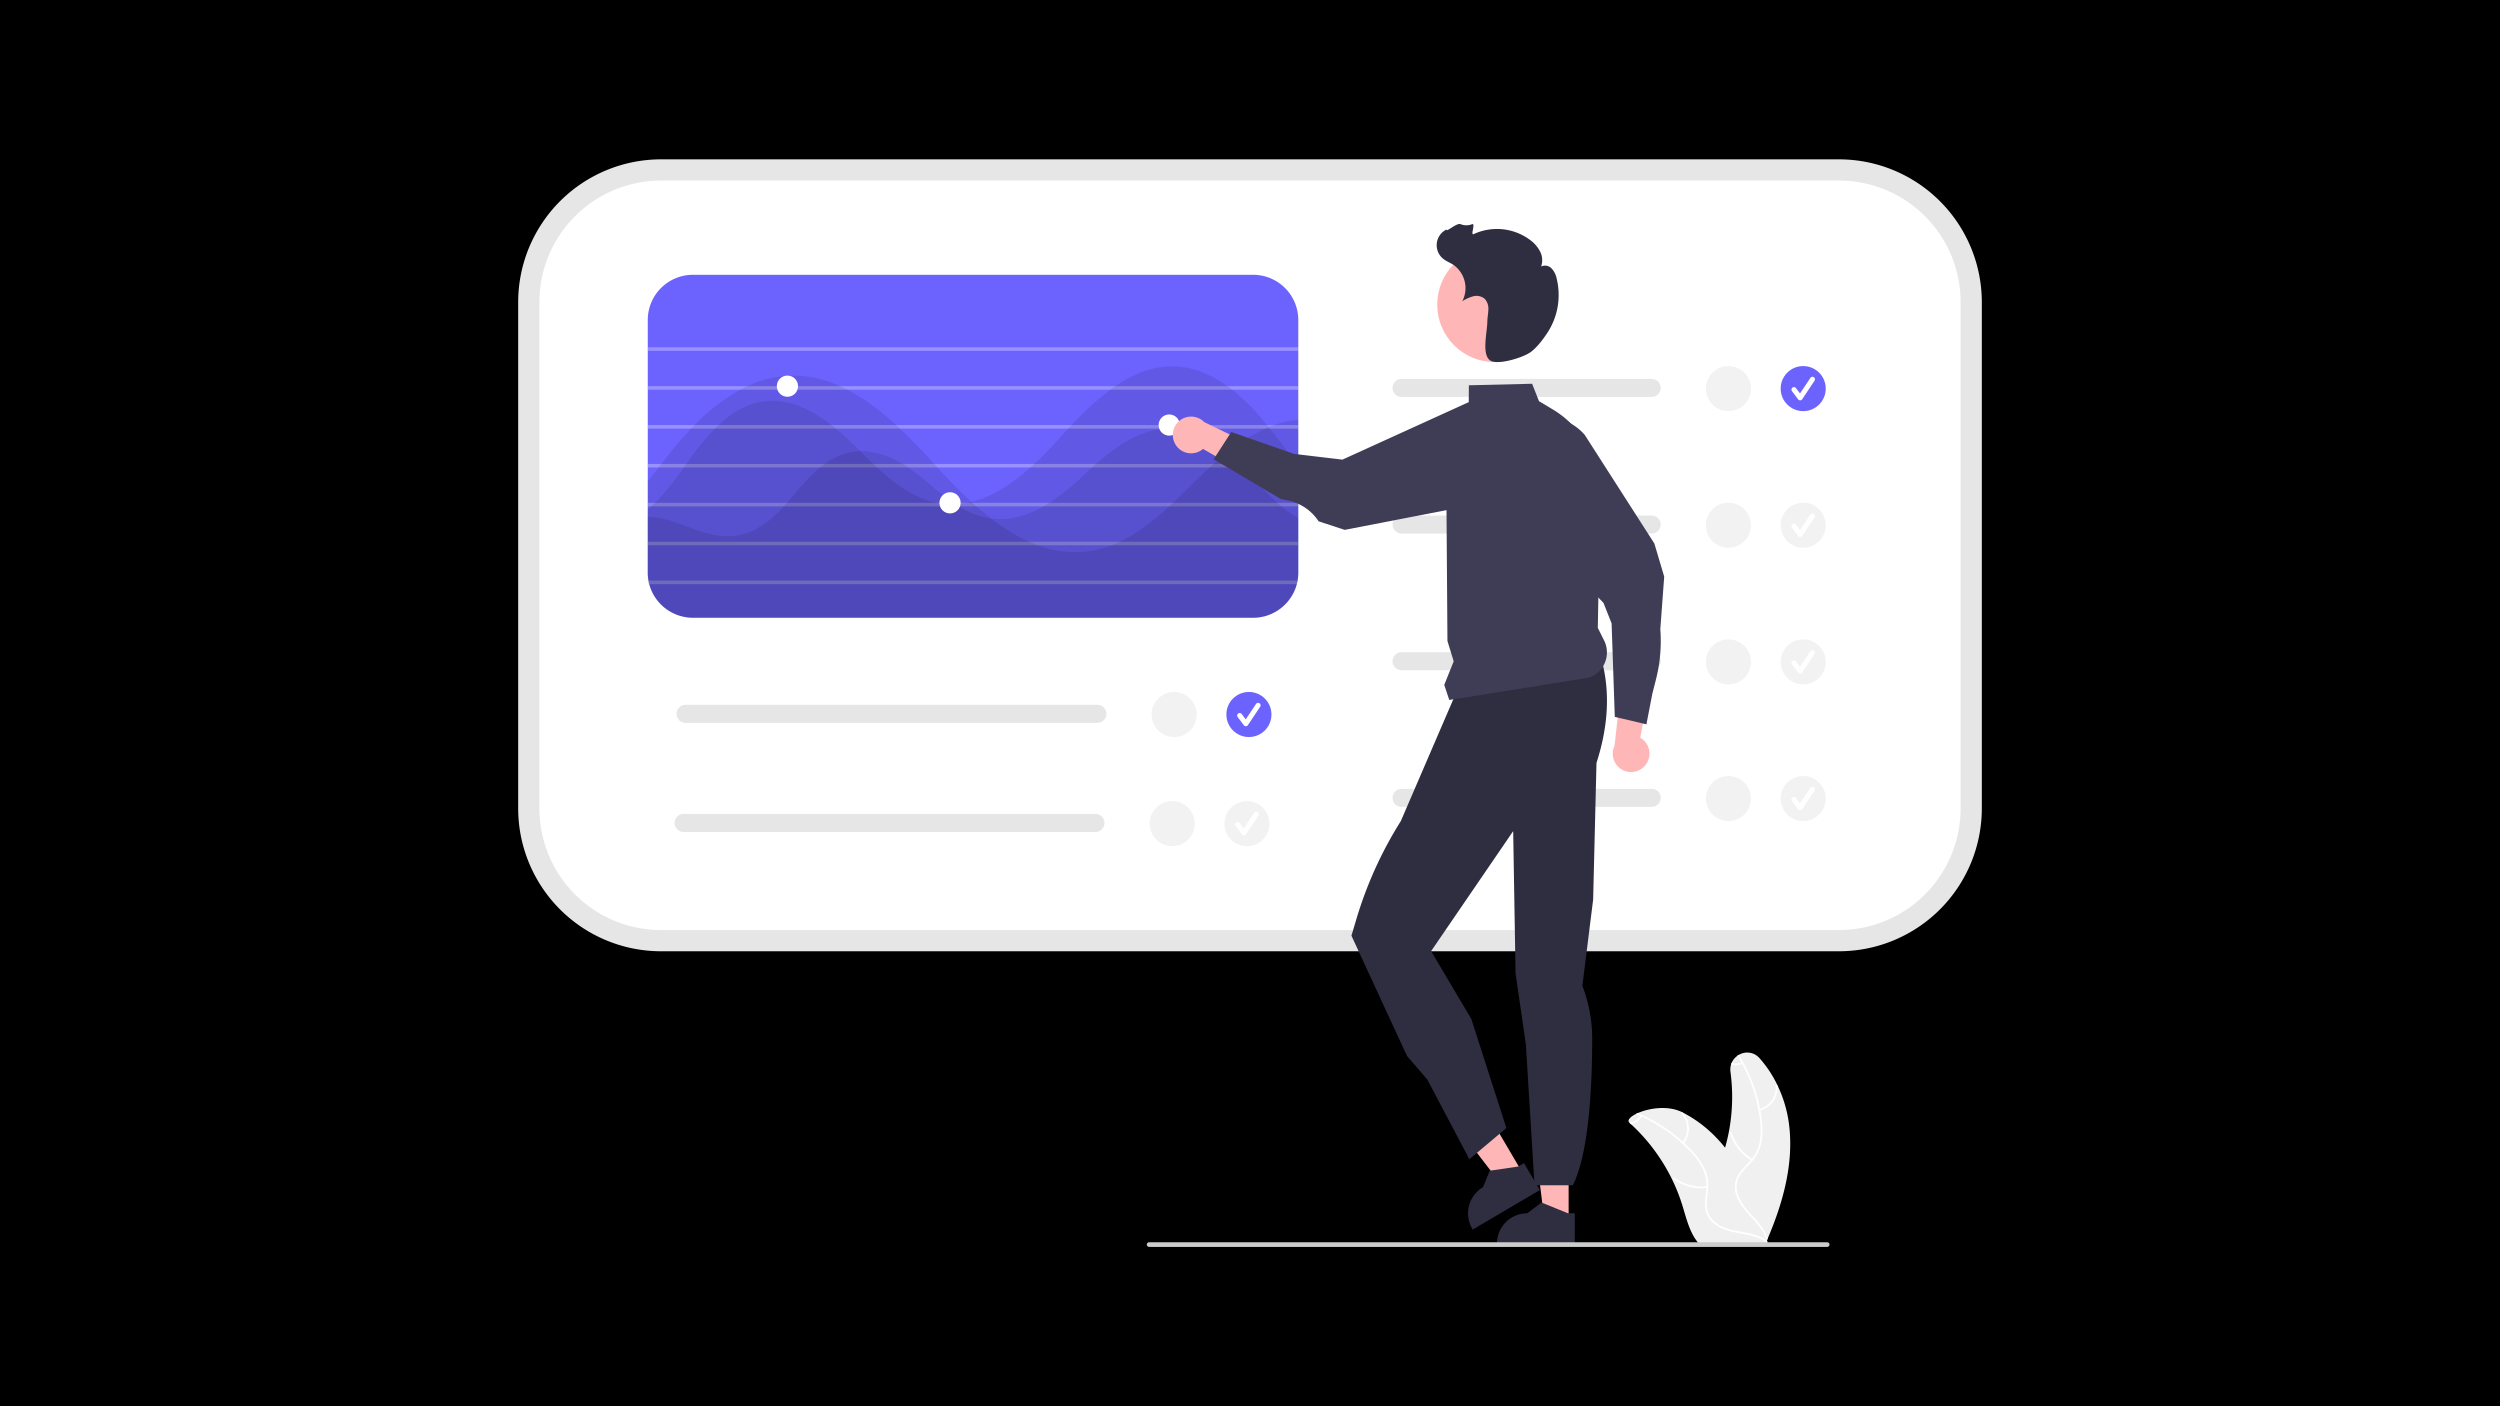 <svg xmlns="http://www.w3.org/2000/svg" xmlns:xlink="http://www.w3.org/1999/xlink" width="1920" height="1080" viewBox="0 0 1920 1080">
  <rect x="0" y="0" width="1920" height="1080" fill="#808080" stroke="none"/>
  <defs>
    <clipPath id="clip-Web_1920_10">
      <rect width="1920" height="1080"/>
    </clipPath>
  </defs>
  <g id="Web_1920_10" data-name="Web 1920 – 10" clip-path="url(#clip-Web_1920_10)">
    <rect width="1920" height="1080"/>
    <g id="Group_1310" data-name="Group 1310" transform="translate(397.965 122.379)">
      <path id="Path_1261" data-name="Path 1261" d="M901.095,772.322c11.927-27.939,20.337-58.347,16.356-88.44a97.632,97.632,0,0,0-8.8-29.405,89.122,89.122,0,0,0-13.8-20.846,12.5,12.5,0,0,0-15.818-2.544c-.389.224-.778.464-1.137.718a13.1,13.1,0,0,0-4.445,5.432,9.4,9.4,0,0,0-.464,1.287,13.377,13.377,0,0,0-.434,5.672,143.021,143.021,0,0,1-1.347,46.555q-1.145,5.858-2.8,11.612a116,116,0,0,0-7.886-8.874,97.75,97.75,0,0,0-24.617-18.137h-.015c-.045-.03-.075-.045-.12-.075-11.044-5.627-25.769-3.292-34.374.539-.569.239-1.107.509-1.631.763-4.489,2.3-6.719,4.953-4.8,6.689.434.374.868.763,1.272,1.152a143.209,143.209,0,0,1,31.515,42.41v.015a139.626,139.626,0,0,1,7.8,19.693c2.888,9.323,5.283,19.663,10.924,27.265a24.52,24.52,0,0,0,1.871,2.29l50.4-.4c.12-.06.225-.1.344-.165l2.005.075c-.075-.359-.165-.718-.254-1.077v-.03c-.045-.195-.1-.4-.15-.584-.045-.15-.075-.284-.1-.4.09-.224.18-.434.284-.658C900.945,772.666,901.02,772.5,901.095,772.322Z" transform="translate(58.484 56.65)" fill="#f0f0f0"/>
      <path id="Path_1262" data-name="Path 1262" d="M899.018,759.07a.659.659,0,0,1-1.032.449,27.338,27.338,0,0,0-6.749-3.577c-.015-.015-.015,0-.015,0a56.86,56.86,0,0,0-9.338-2.484c-.03,0-.045-.015-.075-.015-1.287-.254-2.574-.479-3.861-.718-6.255-1.152-12.615-2.544-18.032-6.106a18.372,18.372,0,0,1-8.425-12.465c-.793-5.013.209-10.056.628-15.054.03-.359.06-.733.075-1.092.03-.464.045-.913.045-1.362a29.031,29.031,0,0,0-2.664-13.169,52.23,52.23,0,0,0-9.517-13.379q-2.986-3.21-6.225-6.18h-.015c-.09-.09-.165-.165-.254-.24,0-.015-.015-.03-.03-.045a121.324,121.324,0,0,0-31.051-20.5c-.4-.18-.823-.374-1.242-.554-1.092-.494-2.185-.958-3.292-1.422.524-.254,1.063-.524,1.631-.763a124.192,124.192,0,0,1,34.553,21.938c.344.3.688.613,1.018.928q3.883,3.592,7.392,7.527a48.648,48.648,0,0,1,8.964,13.708,30.546,30.546,0,0,1,2.08,12.839c-.03.838-.09,1.676-.165,2.529-.464,5.043-1.5,10.251-.344,15.294,1.317,5.746,5.776,9.757,10.954,12.211a47.349,47.349,0,0,0,10.714,3.322c7.632,1.6,15.518,2.38,22.193,6.48h.015c.1.075.209.135.3.195.015,0,.015,0,.015.015a14.184,14.184,0,0,1,1.392.943c.03.015.06.045.09.06a.87.87,0,0,1,.12.1.665.665,0,0,1,.15.584Z" transform="translate(60.306 72.072)" fill="#fff"/>
      <path id="Path_1263" data-name="Path 1263" d="M823.148,683.936a18.264,18.264,0,0,0-.606-23.643c-.587-.651-1.626.23-1.039.882a16.912,16.912,0,0,1,.518,21.994C821.468,683.849,822.6,684.612,823.148,683.936Z" transform="translate(71.915 71.909)" fill="#fff"/>
      <path id="Path_1264" data-name="Path 1264" d="M843.1,700.162a35.2,35.2,0,0,1-24.811-6.527c-.708-.518-1.474.609-.767,1.126A36.616,36.616,0,0,0,843.35,701.5C844.222,701.4,843.964,700.059,843.1,700.162Z" transform="translate(69.883 88.509)" fill="#fff"/>
      <path id="Path_1265" data-name="Path 1265" d="M804.165,662.466c-.03.06-.06.1-.09.165a11.618,11.618,0,0,1-8.066,5.866c-.4-.389-.838-.778-1.272-1.152a.5.5,0,0,1,.224-.075,10.338,10.338,0,0,0,7.871-5.193c.075-.12.15-.254.209-.374a.675.675,0,0,1,.943-.179A.7.7,0,0,1,804.165,662.466Z" transform="translate(58.713 72.574)" fill="#fff"/>
      <path id="Path_1266" data-name="Path 1266" d="M331.352,176.37A101.6,101.6,0,0,0,229.866,277.856V666.784A101.6,101.6,0,0,0,331.352,768.271h904.806a101.6,101.6,0,0,0,101.486-101.486V277.856A101.6,101.6,0,0,0,1236.158,176.37Z" transform="translate(-221.72 -168.224)" fill="#fff" style="isolation: isolate"/>
      <path id="Path_1267" data-name="Path 1267" d="M1238.86,779.119H334.054A109.755,109.755,0,0,1,224.423,669.487V280.558A109.755,109.755,0,0,1,334.054,170.927H1238.86a109.756,109.756,0,0,1,109.632,109.632V669.487A109.755,109.755,0,0,1,1238.86,779.119Zm-904.805-591.9a93.447,93.447,0,0,0-93.341,93.341V669.487a93.447,93.447,0,0,0,93.341,93.341H1238.86a93.447,93.447,0,0,0,93.341-93.341V280.558a93.447,93.447,0,0,0-93.341-93.341Z" transform="translate(-224.423 -170.927)" fill="#e6e6e6" style="isolation: isolate"/>
      <path id="Path_1268" data-name="Path 1268" d="M755.87,230.179h-430.3a34.7,34.7,0,0,0-34.645,34.645V458.9a32.647,32.647,0,0,0,.57,6.136c.136.923.353,1.819.57,2.715a34.757,34.757,0,0,0,33.5,25.794h430.3c.706,0,1.412-.027,2.091-.082h.489v-.027a2.064,2.064,0,0,0,.407-.027c.136,0,.3-.027.435-.027a.243.243,0,0,0,.136-.027c.3-.027.6-.054.869-.082.489-.081.977-.136,1.439-.217a.461.461,0,0,1,.19-.027.537.537,0,0,1,.272-.054.1.1,0,0,1,.081-.027c.3-.054.6-.109.9-.19a3.134,3.134,0,0,0,.489-.108c.6-.136,1.195-.272,1.765-.462.271-.081.516-.136.787-.217.353-.109.733-.244,1.086-.38a4.262,4.262,0,0,0,.543-.19.141.141,0,0,0,.108-.054,24.272,24.272,0,0,0,2.308-.95c.652-.3,1.276-.624,1.9-.95.244-.109.462-.245.706-.38a.569.569,0,0,0,.163-.108c.624-.38,1.249-.76,1.846-1.113.027-.027.027-.054.054-.054a.027.027,0,0,0,.019-.008.026.026,0,0,0,.008-.019,20.769,20.769,0,0,0,1.846-1.3h.027c.163-.136.3-.244.434-.353.19-.136.38-.3.543-.435.326-.271.652-.543.95-.815a4.159,4.159,0,0,0,.516-.462c.462-.407.9-.842,1.33-1.276a7.669,7.669,0,0,0,.652-.706,11.265,11.265,0,0,0,.95-1.032c.271-.353.57-.706.842-1.059a12.163,12.163,0,0,0,.9-1.168c.489-.652.923-1.3,1.358-2.009.353-.57.706-1.167,1.032-1.765.163-.3.326-.625.489-.95.027,0,.027-.027.027-.054.3-.57.57-1.14.815-1.738.109-.244.217-.461.3-.706.217-.461.38-.95.57-1.439.3-.9.6-1.819.842-2.742.217-.9.434-1.792.57-2.715a32.647,32.647,0,0,0,.57-6.136V264.824A34.7,34.7,0,0,0,755.87,230.179Z" transform="translate(-191.406 -141.51)" fill="#6c63ff"/>
      <rect id="Rectangle_51" data-name="Rectangle 51" width="499.586" height="2.715" transform="translate(99.523 144.329)" fill="#fff" opacity="0.3"/>
      <rect id="Rectangle_52" data-name="Rectangle 52" width="499.586" height="2.715" transform="translate(99.523 174.196)" fill="#fff" opacity="0.3"/>
      <rect id="Rectangle_53" data-name="Rectangle 53" width="499.586" height="2.715" transform="translate(99.523 204.063)" fill="#fff" opacity="0.3"/>
      <rect id="Rectangle_54" data-name="Rectangle 54" width="499.586" height="2.715" transform="translate(99.523 233.929)" fill="#fff" opacity="0.3"/>
      <rect id="Rectangle_55" data-name="Rectangle 55" width="499.586" height="2.715" transform="translate(99.523 263.796)" fill="#fff" opacity="0.3"/>
      <rect id="Rectangle_56" data-name="Rectangle 56" width="499.586" height="2.715" transform="translate(99.523 293.662)" fill="#fff" opacity="0.3"/>
      <path id="Path_1269" data-name="Path 1269" d="M789.927,387.123c-.136.923-.353,1.819-.57,2.715H291.291a22.424,22.424,0,0,1-.326-2.715Z" transform="translate(-191.387 -63.595)" fill="#fff" opacity="0.3"/>
      <g id="Group_1307" data-name="Group 1307" transform="translate(99.523 206.778)" opacity="0.1">
        <path id="Path_1270" data-name="Path 1270" d="M790.515,377.689v42.03a32.647,32.647,0,0,1-.57,6.136c-.136.923-.353,1.819-.57,2.715-.244.923-.543,1.846-.842,2.742-.19.489-.353.977-.57,1.439-.081.244-.19.461-.3.706-.244.6-.516,1.167-.815,1.738,0,.027,0,.054-.027.054-.163.326-.326.652-.489.95-.326.6-.679,1.195-1.032,1.765-.435.706-.869,1.358-1.358,2.009a12.189,12.189,0,0,1-.9,1.167c-.271.353-.57.706-.842,1.059a11.259,11.259,0,0,1-.95,1.032,7.643,7.643,0,0,1-.652.706c-.434.434-.869.869-1.33,1.276a4.169,4.169,0,0,1-.516.462c-.3.271-.625.543-.95.814-.163.136-.353.3-.543.435-.136.109-.271.217-.434.353H776.8a20.76,20.76,0,0,1-1.846,1.3.026.026,0,0,1-.008.019.027.027,0,0,1-.02.008c-.027,0-.027.027-.054.054-.38.272-.787.516-1.195.76-.217.136-.434.244-.652.353a.566.566,0,0,1-.163.109c-.245.136-.462.272-.706.38-.624.326-1.249.652-1.9.95a24.287,24.287,0,0,1-2.308.95.141.141,0,0,1-.109.054,4.3,4.3,0,0,1-.543.19c-.353.136-.733.272-1.086.38-.271.081-.516.136-.787.217-.57.19-1.167.326-1.765.462a3.135,3.135,0,0,1-.489.109c-.3.082-.6.136-.9.19a.1.1,0,0,0-.082.027.537.537,0,0,0-.271.054.462.462,0,0,0-.19.027c-.462.081-.95.136-1.439.217-.271.027-.57.054-.869.082a.243.243,0,0,1-.136.027c-.3.027-.57.054-.842.081h-.054c-.3.027-.6.027-.9.054-.543.027-1.086.027-1.629.027h-430.3a34.757,34.757,0,0,1-33.5-25.794h-.76a22.446,22.446,0,0,1-.326-2.715c-.027-.516-.054-1.059-.054-1.575V376.929a64.567,64.567,0,0,1,16.807,2.742c14.77,4.507,29.133,12.137,44.555,12.137,1.222,0,2.5-.054,3.747-.163,16.237-1.358,28.862-11.431,39.37-22.807.842-.9,1.683-1.792,2.471-2.715,1.982-2.2,3.883-4.453,5.729-6.679a146.167,146.167,0,0,1,19.739-20.472c1.168-.95,2.335-1.846,3.53-2.715a50.148,50.148,0,0,1,23.948-9.585c1.113-.109,2.226-.19,3.34-.217,11.621-.353,22.536,3.828,32.473,9.8,1.439.869,2.878,1.765,4.263,2.715a162.142,162.142,0,0,1,13.711,10.4,262.134,262.134,0,0,0,21.178,16.752c.543.38,1.086.76,1.629,1.086.842.57,1.711,1.113,2.579,1.629a62.748,62.748,0,0,0,24.545,9.259c.3.054.624.109.95.136,14.146,1.656,27.314-2.525,39.342-9.394,1.493-.869,3.014-1.765,4.48-2.715a185.515,185.515,0,0,0,26.31-21.178c2.118-1.982,4.263-3.991,6.489-5.973,1-.9,2.009-1.819,3.041-2.715,16.128-14.173,34.727-27.151,56.692-27.151.923,0,1.874.027,2.824.081,15.8.76,29.677,8.417,41.324,18.137a126.776,126.776,0,0,1,9.693,8.933l.38.38c.76.76,1.52,1.547,2.226,2.335,8.688,9.1,16.7,18.816,26.147,27.151,1.032.95,2.091,1.846,3.177,2.715a88.67,88.67,0,0,0,10.318,7.385C788.777,376.739,789.646,377.228,790.515,377.689Z" transform="translate(-290.928 -309.105)"/>
      </g>
      <g id="Group_1308" data-name="Group 1308" transform="translate(99.523 158.995)" opacity="0.1">
        <path id="Path_1271" data-name="Path 1271" d="M790.515,352.516v83.056a32.647,32.647,0,0,1-.57,6.136c-.136.923-.353,1.819-.57,2.715-.244.923-.543,1.846-.842,2.742-.19.489-.353.977-.57,1.439-.081.244-.19.461-.3.706-.244.6-.516,1.167-.815,1.738,0,.027,0,.054-.027.054-.163.326-.326.652-.489.95-.326.6-.679,1.195-1.032,1.765-.435.706-.869,1.358-1.358,2.009a12.169,12.169,0,0,1-.9,1.167c-.271.353-.57.706-.842,1.059a11.258,11.258,0,0,1-.95,1.032,7.652,7.652,0,0,1-.652.706c-.434.434-.869.869-1.33,1.276a4.165,4.165,0,0,1-.516.462c-.3.271-.624.543-.95.814-.163.136-.353.3-.543.435-.136.109-.271.217-.434.353H776.8a20.768,20.768,0,0,1-1.846,1.3.026.026,0,0,1-.027.027c-.027,0-.027.027-.054.054-.38.272-.787.516-1.195.76-.217.136-.434.244-.652.353a.567.567,0,0,1-.163.109c-.244.136-.462.272-.706.38-.624.326-1.249.652-1.9.95a24.286,24.286,0,0,1-2.308.95.141.141,0,0,1-.109.054,4.293,4.293,0,0,1-.543.19c-.353.136-.733.272-1.086.38-.271.081-.516.136-.787.217-.57.19-1.167.326-1.765.462a3.133,3.133,0,0,1-.489.109c-.3.082-.6.136-.9.19a.1.1,0,0,0-.081.027.537.537,0,0,0-.272.054.461.461,0,0,0-.19.027c-.462.081-.95.136-1.439.217-.271.027-.57.054-.869.082a.243.243,0,0,1-.136.027c-.136,0-.3.027-.434.027a2.06,2.06,0,0,1-.407.027,1.434,1.434,0,0,1-.353.027h-.136c-.136.027-.3.027-.462.054-.543.027-1.086.027-1.629.027h-430.3a34.756,34.756,0,0,1-33.5-25.794c-.217-.9-.434-1.792-.57-2.715a32.643,32.643,0,0,1-.57-6.136V387.215c.95-.815,1.873-1.656,2.8-2.525.95-.9,1.873-1.792,2.8-2.715a208.35,208.35,0,0,0,22.02-27.151c.217-.3.435-.57.625-.869.434-.624.869-1.222,1.33-1.846a213.381,213.381,0,0,1,22.02-27.151c.923-.923,1.846-1.819,2.8-2.715,10.1-9.5,21.612-16.589,35.188-18.273,18.707-2.335,36.111,6.326,51.506,18.273,1.14.9,2.253,1.792,3.367,2.715,5.267,4.29,10.263,8.96,14.987,13.6,1.249,1.249,2.525,2.5,3.8,3.747,3.285,3.285,6.652,6.571,10.046,9.8.977.923,1.928,1.819,2.905,2.715,13.576,12.571,28.265,23.622,45.723,27.151,1.195.244,2.417.462,3.638.624a60.782,60.782,0,0,0,19.82-.624c1.086-.19,2.145-.435,3.231-.706,16.345-4.045,31.5-14.227,45.207-26.445.977-.9,1.982-1.792,2.959-2.715,7.005-6.489,13.657-13.44,19.875-20.282,2.063-2.281,4.181-4.589,6.3-6.869.869-.9,1.711-1.792,2.552-2.715a229.44,229.44,0,0,1,29.7-27.151c1.276-.95,2.552-1.846,3.828-2.715,14.363-9.8,30.057-16.1,47.3-15.1,14.227.815,27.233,6.679,38.935,15.1,1.195.869,2.389,1.765,3.584,2.715a162.659,162.659,0,0,1,24.246,24.083c.842,1,1.683,2.036,2.525,3.068.434.516.842,1.059,1.276,1.575l.9,1.141c7.2,8.987,14.119,18.327,21.477,27.151Z" transform="translate(-290.928 -277.174)"/>
      </g>
      <g id="Group_1309" data-name="Group 1309" transform="translate(99.523 166.08)" opacity="0.1">
        <path id="Path_1272" data-name="Path 1272" d="M790.515,315.873V433.221a32.647,32.647,0,0,1-.57,6.136c-.136.923-.353,1.819-.57,2.715-.244.923-.543,1.846-.842,2.742-.19.489-.353.977-.57,1.439-.081.244-.19.461-.3.706-.244.6-.516,1.167-.815,1.738,0,.027,0,.054-.027.054-.163.326-.326.652-.489.95-.326.6-.679,1.195-1.032,1.765-.435.706-.869,1.358-1.358,2.009a12.169,12.169,0,0,1-.9,1.167c-.271.353-.57.706-.842,1.059a11.258,11.258,0,0,1-.95,1.032,7.652,7.652,0,0,1-.652.706c-.434.434-.869.869-1.33,1.276a4.165,4.165,0,0,1-.516.462c-.3.271-.624.543-.95.814-.163.136-.353.3-.543.435-.136.109-.271.217-.434.353H776.8a20.768,20.768,0,0,1-1.846,1.3.026.026,0,0,1-.027.027c-.027,0-.027.027-.054.054-.38.272-.787.516-1.195.76-.217.136-.434.244-.652.353a.567.567,0,0,1-.163.109c-.244.136-.462.272-.706.38-.624.326-1.249.652-1.9.95a24.286,24.286,0,0,1-2.308.95.141.141,0,0,1-.109.054,4.293,4.293,0,0,1-.543.19c-.353.136-.733.272-1.086.38-.271.081-.516.136-.787.217-.57.19-1.167.326-1.765.462a3.133,3.133,0,0,1-.489.109c-.3.082-.6.136-.9.19a.1.1,0,0,0-.081.027.537.537,0,0,0-.272.054.461.461,0,0,0-.19.027c-.462.081-.95.136-1.439.217-.271.027-.57.054-.869.082a.243.243,0,0,1-.136.027c-.136,0-.3.027-.434.027a2.06,2.06,0,0,1-.407.027.1.1,0,0,1-.054.027h-.434c-.679.054-1.385.081-2.091.081h-430.3a34.756,34.756,0,0,1-33.5-25.794c-.217-.9-.434-1.792-.57-2.715a32.643,32.643,0,0,1-.57-6.136v-70.1q4.113-5.335,8.254-10.643c.706-.923,1.412-1.819,2.118-2.715,3.72-4.779,7.467-9.5,11.322-14.119,3.693-4.426,7.575-8.8,11.621-13.033.869-.9,1.738-1.819,2.634-2.715a150.916,150.916,0,0,1,35.107-27.151c1.765-.977,3.557-1.873,5.376-2.715a83.9,83.9,0,0,1,30.708-8.01,85.282,85.282,0,0,1,40.564,8.01c1.9.814,3.774,1.738,5.62,2.715,13.277,6.842,25.74,16.427,37.415,27.151,1,.869,1.955,1.792,2.932,2.715,9.259,8.688,18.028,18,26.391,27.151.625.679,1.249,1.385,1.873,2.063.19.217.407.434.6.652,8.145,8.96,16.834,18.029,26.065,26.445.244.244.516.462.787.706,1,.923,2.009,1.819,3.041,2.715,3.638,3.231,7.385,6.326,11.187,9.259a145.576,145.576,0,0,0,29.242,17.893c2.2,1,4.426,1.9,6.679,2.715a80.3,80.3,0,0,0,38.989,4.616,77.682,77.682,0,0,0,17.676-4.616c2.172-.814,4.29-1.738,6.38-2.715,13.766-6.516,26.2-16.372,37.985-27.151.977-.9,1.955-1.792,2.932-2.715,6.706-6.3,13.223-12.843,19.658-19.169,2.715-2.661,5.485-5.349,8.336-7.983.978-.9,1.982-1.792,2.987-2.715,3.421-3.068,6.951-6.082,10.589-8.933A136.025,136.025,0,0,1,765.1,322.607c.9-.407,1.819-.788,2.715-1.141,1.385-.57,2.769-1.086,4.154-1.575a72.81,72.81,0,0,1,18.544-4.019Z" transform="translate(-290.928 -281.909)"/>
      </g>
      <circle id="Ellipse_106" data-name="Ellipse 106" cx="8.145" cy="8.145" r="8.145" transform="translate(198.626 166.051)" fill="#fff"/>
      <circle id="Ellipse_107" data-name="Ellipse 107" cx="8.145" cy="8.145" r="8.145" transform="translate(323.522 255.65)" fill="#fff"/>
      <circle id="Ellipse_108" data-name="Ellipse 108" cx="8.145" cy="8.145" r="8.145" transform="translate(491.861 195.917)" fill="#fff"/>
      <path id="Path_1273" data-name="Path 1273" d="M872.159,353.732H680.092a6.93,6.93,0,0,0,0,13.86H872.159a6.93,6.93,0,1,0,0-13.86Z" transform="translate(-1.644 -80.172)" fill="#e6e6e6"/>
      <path id="Path_1274" data-name="Path 1274" d="M872.159,423.86H680.092a6.93,6.93,0,0,0,0,13.86H872.159a6.93,6.93,0,1,0,0-13.861Z" transform="translate(-1.644 -45.356)" fill="#e6e6e6"/>
      <path id="Path_1275" data-name="Path 1275" d="M872.159,493.989H680.092a6.93,6.93,0,1,0,0,13.86H872.159a6.93,6.93,0,1,0,0-13.861Z" transform="translate(-1.644 -10.541)" fill="#e6e6e6"/>
      <circle id="Ellipse_109" data-name="Ellipse 109" cx="17.307" cy="17.307" r="17.307" transform="translate(969.587 263.702)" fill="#f2f2f2" style="isolation: isolate"/>
      <path id="Path_1276" data-name="Path 1276" d="M884.538,370.706a1.925,1.925,0,0,1-1.54-.77l-4.722-6.3a1.925,1.925,0,1,1,3.08-2.31l3.089,4.118,7.934-11.9a1.925,1.925,0,0,1,3.2,2.136l-9.443,14.165a1.926,1.926,0,0,1-1.549.857Z" transform="translate(99.995 -80.689)" fill="#fff"/>
      <circle id="Ellipse_110" data-name="Ellipse 110" cx="17.307" cy="17.307" r="17.307" transform="translate(969.587 368.646)" fill="#f2f2f2" style="isolation: isolate"/>
      <path id="Path_1277" data-name="Path 1277" d="M884.538,440.834a1.925,1.925,0,0,1-1.54-.77l-4.722-6.3a1.925,1.925,0,1,1,3.08-2.31l3.089,4.118,7.934-11.9a1.925,1.925,0,0,1,3.2,2.136l-9.443,14.165a1.926,1.926,0,0,1-1.548.857Z" transform="translate(99.995 -45.874)" fill="#fff"/>
      <circle id="Ellipse_111" data-name="Ellipse 111" cx="17.307" cy="17.307" r="17.307" transform="translate(969.587 473.589)" fill="#f2f2f2" style="isolation: isolate"/>
      <path id="Path_1278" data-name="Path 1278" d="M872.159,283.6H680.092a6.93,6.93,0,0,0,0,13.86H872.159a6.93,6.93,0,1,0,0-13.86Z" transform="translate(-1.644 -114.987)" fill="#e6e6e6"/>
      <circle id="Ellipse_112" data-name="Ellipse 112" cx="17.307" cy="17.307" r="17.307" transform="translate(969.587 158.759)" fill="#6c63ff"/>
      <path id="Path_1279" data-name="Path 1279" d="M884.538,300.578a1.925,1.925,0,0,1-1.54-.77l-4.722-6.3a1.925,1.925,0,1,1,3.08-2.31l3.089,4.118,7.934-11.9a1.925,1.925,0,1,1,3.2,2.136L886.14,299.72a1.926,1.926,0,0,1-1.549.857Z" transform="translate(99.995 -115.504)" fill="#fff"/>
      <circle id="Ellipse_113" data-name="Ellipse 113" cx="17.307" cy="17.307" r="17.307" transform="translate(912.165 158.759)" fill="#f2f2f2" style="isolation: isolate"/>
      <circle id="Ellipse_114" data-name="Ellipse 114" cx="17.307" cy="17.307" r="17.307" transform="translate(912.165 263.702)" fill="#f2f2f2" style="isolation: isolate"/>
      <circle id="Ellipse_115" data-name="Ellipse 115" cx="17.307" cy="17.307" r="17.307" transform="translate(912.165 368.646)" fill="#f2f2f2" style="isolation: isolate"/>
      <circle id="Ellipse_116" data-name="Ellipse 116" cx="17.307" cy="17.307" r="17.307" transform="translate(912.165 473.589)" fill="#f2f2f2" style="isolation: isolate"/>
      <path id="Path_1280" data-name="Path 1280" d="M884.538,510.962a1.925,1.925,0,0,1-1.54-.77l-4.722-6.3a1.925,1.925,0,1,1,3.08-2.31l3.089,4.118,7.934-11.9a1.925,1.925,0,0,1,3.2,2.136L886.14,510.1a1.926,1.926,0,0,1-1.548.857Z" transform="translate(99.995 -11.058)" fill="#fff"/>
      <path id="Path_1281" data-name="Path 1281" d="M874.014,771.739a.637.637,0,0,1-.224.524.862.862,0,0,1-.4.165.585.585,0,0,1-.689-.434c-2.065-6.944-7.123-12.271-11.912-17.494-4.31-4.684-8.545-9.622-10.715-15.713a18.375,18.375,0,0,1,.778-15.039,26.519,26.519,0,0,1,2.589-3.921c2.14-2.724,4.684-5.148,6.974-7.722.239-.269.479-.554.7-.823.314-.344.6-.7.868-1.062a28.951,28.951,0,0,0,5.791-12.121,52.068,52.068,0,0,0,.464-16.416q-.449-4.354-1.242-8.649c-.03-.135-.045-.254-.075-.374a120.866,120.866,0,0,0-12.45-35.122c-.225-.4-.434-.808-.659-1.2-.958-1.736-1.945-3.442-2.993-5.118.359-.254.748-.494,1.137-.718a123.944,123.944,0,0,1,8.934,17.4,121.588,121.588,0,0,1,7.288,24.018c.1.449.18.913.254,1.362.628,3.457,1.092,6.958,1.377,10.445a48.394,48.394,0,0,1-1.107,16.341,30.5,30.5,0,0,1-6.091,11.538q-.763.965-1.616,1.885c-2.275,2.484-4.789,4.894-6.839,7.6a22.614,22.614,0,0,0-2.649,4.4c-2.409,5.387-1.272,11.283,1.392,16.341,4.819,9.2,14.007,15.473,18.9,24.5a27.849,27.849,0,0,1,2.185,5.223A.752.752,0,0,1,874.014,771.739Z" transform="translate(85.565 57.233)" fill="#fff"/>
      <path id="Path_1282" data-name="Path 1282" d="M861.811,665.788a18.264,18.264,0,0,0,13.751-19.242c-.077-.873-1.437-.8-1.361.079A16.913,16.913,0,0,1,861.373,664.5c-.851.21-.409,1.5.438,1.29Z" transform="translate(91.567 64.89)" fill="#fff"/>
      <path id="Path_1283" data-name="Path 1283" d="M863.573,690.757a35.2,35.2,0,0,1-15.88-20.149c-.254-.84-1.544-.4-1.29.437a36.616,36.616,0,0,0,16.568,20.934c.759.442,1.358-.782.6-1.222Z" transform="translate(84.346 76.918)" fill="#fff"/>
      <path id="Path_1284" data-name="Path 1284" d="M855.6,635.593c-.06.03-.1.045-.165.075a11.528,11.528,0,0,1-8.56.4,9.417,9.417,0,0,1,.464-1.287,10.225,10.225,0,0,0,7.438-.314c.135-.045.254-.1.389-.165a.685.685,0,0,1,.868.419A.72.72,0,0,1,855.6,635.593Z" transform="translate(84.598 59.102)" fill="#fff"/>
      <path id="Path_1285" data-name="Path 1285" d="M811.149,505.174a14.01,14.01,0,0,0-3.859-21.133l9.037-48.961L792.5,445.166l-4.929,44.948a14.086,14.086,0,0,0,23.577,15.06Z" transform="translate(54.458 -39.786)" fill="#ffb6b6"/>
      <path id="Path_1286" data-name="Path 1286" d="M856.014,425.774l-7.572-25.455-53.394-83.308a39.76,39.76,0,0,0-62.387,49.2,36.992,36.992,0,0,0,3.636,4.34l69.151,71.321,3.936,4.07,6.225,15.743,2.454,71.785,2.2.524,19.379,4.564,2.709.643,4.534-23.45,2.843-11.208a119.032,119.032,0,0,0,3.636-29.241c0-3.038-.1-6.091-.344-9.128Z" transform="translate(24.133 -105.298)" fill="#3f3d56"/>
      <path id="Path_1287" data-name="Path 1287" d="M548.182,568.672H529.641l-8.82-71.516,27.364,0Z" transform="translate(258.564 246.815)" fill="#ffb6b6"/>
      <path id="Path_1288" data-name="Path 1288" d="M781.3,714.569l-19.783-8.036-.584-.239-10.924,8.275a23.259,23.259,0,0,0-23.24,22.255c-.03.326-.03.67-.03,1.015v.763h59.783V714.569Z" transform="translate(24.954 94.859)" fill="#2f2e41"/>
      <path id="Path_1289" data-name="Path 1289" d="M535.366,540.679l-15.981,9.4L475.514,492.92,499.1,479.043Z" transform="translate(236.071 237.823)" fill="#ffb6b6"/>
      <path id="Path_1290" data-name="Path 1290" d="M764.882,703.108l-2.17-3.7-7.856-13.348-4.085,2.409-.419.239-21.13,3.113-.629.09-5.208,12.675a23.269,23.269,0,0,0-8.26,31.859l.389.643,51.523-30.318Z" transform="translate(17.591 84.816)" fill="#2f2e41"/>
      <path id="Path_1291" data-name="Path 1291" d="M842.348,423.712c8.693,26.218,7.774,54.676-2.089,85.22l-2.574,105-8.269,66.231a113.406,113.406,0,0,1,7.546,40.664c-.035,36.442-2.485,88.213-14.908,112.533h-29.4l-6.636-108.3L778.1,670.6l-.976-58.352-.851-50.892L744.305,608.1l-31.062,45.421L744.117,705.6l26.936,83.8-28.433,23.943L710.366,752.2l-15.632-18.162-42.673-92.377,3.835-12.862a304.273,304.273,0,0,1,34.093-75.167h0l42.445-98.512Z" transform="translate(-12.119 -45.43)" fill="#2f2e41"/>
      <path id="Path_1292" data-name="Path 1292" d="M822.472,483.282l-4.849-9.7.434-23.255,1.452-78.624a75.427,75.427,0,0,0-22.342-54.89A73.865,73.865,0,0,0,782.86,305.7l-10.415-6.225-5.268-13.378L718.6,287.276l-.1,12.974-.045,4.564-17.4,27.744.015.12.359,50.49.718,100.5,4.8,15.578-7.258,18.137,3.861,11.553,3.083-.494,103.824-16.6a20.385,20.385,0,0,0,11.268-8.949,18.536,18.536,0,0,0,1.332-2.6,20.424,20.424,0,0,0-.583-17.015Z" transform="translate(11.525 -113.751)" fill="#3f3d56"/>
      <circle id="Ellipse_117" data-name="Ellipse 117" cx="44.139" cy="44.139" r="44.139" transform="translate(705.822 67.423)" fill="#ffb6b6"/>
      <path id="Path_1293" data-name="Path 1293" d="M767.817,302.6c4.662-3.28,9.383-9.524,12.527-14.2a53,53,0,0,0,7.6-42.426,16.161,16.161,0,0,0-3.907-7.731A6.949,6.949,0,0,0,776,236.779a14.484,14.484,0,0,0-.747-11.484,25.526,25.526,0,0,0-7.671-8.884,42.512,42.512,0,0,0-43.359-4.526c-2.739,1.316,1.652-8.613-1.22-7.622a11.764,11.764,0,0,1-8.881-.033c-2.733-1.329-11.617,6.913-10.615,4.044a13.405,13.405,0,0,0-2.794,22.49c2.3,1.891,5.164,2.959,7.68,4.557a21.868,21.868,0,0,1,7.079,28.125,28.972,28.972,0,0,1,8.475-3.823A9.806,9.806,0,0,1,732.7,261.6a11.017,11.017,0,0,1,2.784,8.277c-.057,3-.729,5.957-.768,8.954-.113,8.793-4.589,25.57,2.29,30.148C742.44,312.592,761.452,307.081,767.817,302.6Z" transform="translate(9.602 -154.465)" fill="#2f2e41"/>
      <path id="Path_1294" data-name="Path 1294" d="M562.39,324.3a14.01,14.01,0,0,0,21.2,3.467l43.077,24.964L625.175,326.9,584.5,307.158A14.086,14.086,0,0,0,562.39,324.3Z" transform="translate(-57.638 -105.38)" fill="#ffb6b6"/>
      <path id="Path_1295" data-name="Path 1295" d="M830.168,321.226a39.762,39.762,0,0,0-52.915-24.691c-.479.195-.958.4-1.437.614l-95.564,43.5-37.2-4.415L594.9,319.415l-1.227,1.9-10.819,16.715-1.511,2.334L633,370.908l5.477,1.137a37.012,37.012,0,0,1,23.464,15.967l20.023,6.584,78.22-15.144,43.846-8.5,2.484-.479A39.862,39.862,0,0,0,832.053,333.3a39.465,39.465,0,0,0-1.885-12.076Z" transform="translate(-47.231 -110.035)" fill="#3f3d56"/>
      <path id="Path_1296" data-name="Path 1296" d="M1069.566,730.256H548.818a1.782,1.782,0,1,1,0-3.564h520.748a1.782,1.782,0,1,1,0,3.564Z" transform="translate(-64.26 104.986)" fill="#ccc"/>
      <path id="Path_1297" data-name="Path 1297" d="M628.9,450.862H312.625a6.93,6.93,0,0,0,0,13.86H628.9a6.93,6.93,0,0,0,0-13.86Z" transform="translate(-184.075 -31.951)" fill="#e6e6e6"/>
      <circle id="Ellipse_118" data-name="Ellipse 118" cx="17.307" cy="17.307" r="17.307" transform="translate(543.895 409.053)" fill="#6c63ff"/>
      <path id="Path_1298" data-name="Path 1298" d="M600.071,467.836a1.925,1.925,0,0,1-1.54-.77l-4.722-6.3a1.925,1.925,0,1,1,3.08-2.31l3.089,4.118,7.934-11.9a1.925,1.925,0,0,1,3.2,2.136l-9.443,14.165a1.926,1.926,0,0,1-1.548.857Z" transform="translate(-41.23 -32.468)" fill="#fff"/>
      <circle id="Ellipse_119" data-name="Ellipse 119" cx="17.307" cy="17.307" r="17.307" transform="translate(486.473 409.053)" fill="#f2f2f2" style="isolation: isolate"/>
      <path id="Path_1299" data-name="Path 1299" d="M627.9,506.862H311.625a6.93,6.93,0,0,0,0,13.86H627.9a6.93,6.93,0,0,0,0-13.86Z" transform="translate(-184.571 -4.15)" fill="#e6e6e6"/>
      <circle id="Ellipse_120" data-name="Ellipse 120" cx="17.307" cy="17.307" r="17.307" transform="translate(542.398 492.854)" fill="#f2f2f2" style="isolation: isolate"/>
      <path id="Path_1300" data-name="Path 1300" d="M599.071,523.836a1.925,1.925,0,0,1-1.54-.77l-4.722-6.3a1.925,1.925,0,0,1,3.08-2.31l3.089,4.118,7.934-11.9a1.925,1.925,0,1,1,3.2,2.136l-9.443,14.165a1.927,1.927,0,0,1-1.548.857Z" transform="translate(-41.727 -4.667)" fill="#fff"/>
      <circle id="Ellipse_121" data-name="Ellipse 121" cx="17.307" cy="17.307" r="17.307" transform="translate(484.976 492.854)" fill="#f2f2f2" style="isolation: isolate"/>
    </g>
  </g>
</svg>

